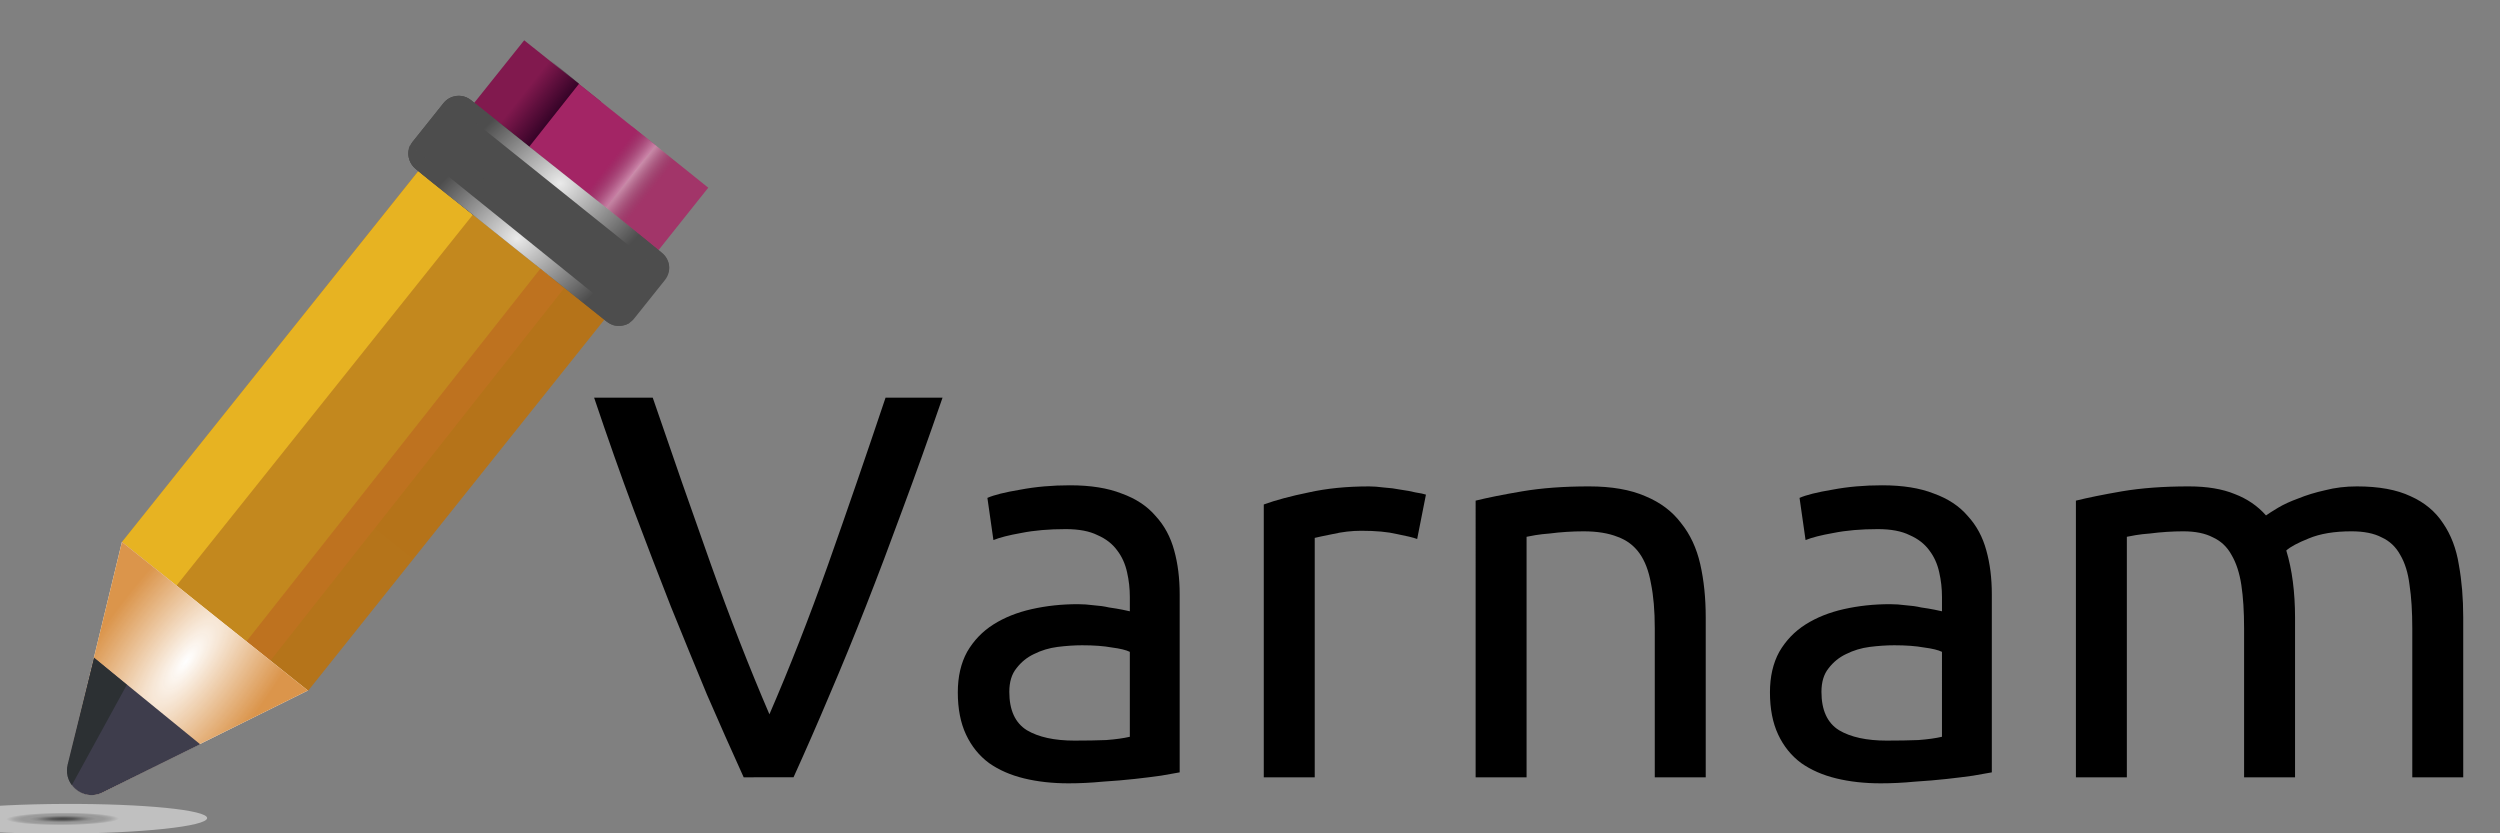 <?xml version="1.0" encoding="UTF-8" standalone="no"?>
<svg
   xmlns:dc="http://purl.org/dc/elements/1.1/"
   xmlns:cc="http://creativecommons.org/ns#"
   xmlns:rdf="http://www.w3.org/1999/02/22-rdf-syntax-ns#"
   xmlns:svg="http://www.w3.org/2000/svg"
   xmlns="http://www.w3.org/2000/svg"
   xmlns:xlink="http://www.w3.org/1999/xlink"
   height="100"
   width="300"
   xml:space="preserve"
   viewBox="0 0 300 100"
   y="0px"
   x="0px"
   id="Capa_1"
   version="1.1"><rect x="0" y="0" width="300" height="100" fill="#808080" stroke="none"/><defs
   id="defs8250"><linearGradient
     id="linearGradient9321"><stop
       id="stop9317"
       offset="0"
       style="stop-color:#ffffff;stop-opacity:1" /><stop
       id="stop9319"
       offset="1"
       style="stop-color:#4d4d4d;stop-opacity:1" /></linearGradient><linearGradient
     id="linearGradient9311"><stop
       id="stop9307"
       offset="0"
       style="stop-color:#2b0022;stop-opacity:1;" /><stop
       id="stop9309"
       offset="1"
       style="stop-color:#2b0022;stop-opacity:0;" /></linearGradient><linearGradient
     id="linearGradient9193"><stop
       style="stop-color:#ffffff;stop-opacity:1"
       offset="0"
       id="stop9189" /><stop
       style="stop-color:#4d4d4d;stop-opacity:1"
       offset="1"
       id="stop9191" /></linearGradient><linearGradient
     id="linearGradient9185"><stop
       id="stop9181"
       offset="0"
       style="stop-color:#89931e;stop-opacity:1" /><stop
       id="stop9183"
       offset="1"
       style="stop-color:#c3881e;stop-opacity:0;" /></linearGradient><linearGradient
     id="linearGradient9025"><stop
       id="stop9021"
       offset="0"
       style="stop-color:#ffffff;stop-opacity:1" /><stop
       id="stop9023"
       offset="1"
       style="stop-color:#727375;stop-opacity:0" /></linearGradient><linearGradient
     id="linearGradient8866-5-6"><stop
       id="stop8862"
       offset="0"
       style="stop-color:#ffffff;stop-opacity:1;" /><stop
       id="stop8864"
       offset="1"
       style="stop-color:#d88d3e;stop-opacity:0.933" /></linearGradient><radialGradient
     gradientUnits="userSpaceOnUse"
     gradientTransform="matrix(-0.049,-1.887,0.7,-0.018,-32.43,662.659)"
     r="87.763"
     fy="425.318"
     fx="92.104"
     cy="425.318"
     cx="92.104"
     id="radialGradient8870"
     xlink:href="#linearGradient8866-5-6" /><radialGradient
     gradientUnits="userSpaceOnUse"
     gradientTransform="matrix(-0.853,0.116,-0.096,-0.756,722.585,-226.394)"
     r="71.31"
     fy="118.068"
     fx="393.26"
     cy="118.068"
     cx="393.26"
     id="radialGradient9027-9"
     xlink:href="#linearGradient9193" /><radialGradient
     gradientUnits="userSpaceOnUse"
     gradientTransform="matrix(0.438,-0.003,9.9037974e-4,8.899,-33.375,1668.928)"
     r="34.69"
     fy="-128.696"
     fx="-280.245"
     cy="-128.696"
     cx="-280.245"
     id="radialGradient9106"
     xlink:href="#linearGradient9025" /><radialGradient
     gradientUnits="userSpaceOnUse"
     gradientTransform="matrix(-0.411,0.005,0.069,-12.58,-354.757,364.702)"
     r="34.761"
     fy="-5.022"
     fx="-336.431"
     cy="-5.022"
     cx="-336.431"
     id="radialGradient9187"
     xlink:href="#linearGradient9185" /><radialGradient
     gradientUnits="userSpaceOnUse"
     gradientTransform="matrix(0.873,-0.149,0.078,0.779,49.457,-337.055)"
     r="71.31"
     fy="118.068"
     fx="393.26"
     cy="118.068"
     cx="393.26"
     id="radialGradient9027-9-0"
     xlink:href="#linearGradient9321" /><radialGradient
     r="87.763"
     fy="425.318"
     fx="92.104"
     cy="425.318"
     cx="92.104"
     gradientTransform="matrix(0.969,-1.304,0.484,0.36,-120.995,-45.327)"
     gradientUnits="userSpaceOnUse"
     id="radialGradient9274"
     xlink:href="#linearGradient8866-5-6" /><linearGradient
     gradientTransform="matrix(0.327,0,0,0.861,-1.513,532.202)"
     gradientUnits="userSpaceOnUse"
     y2="-154.158"
     x2="-227.364"
     y1="-154.158"
     x1="-296.884"
     id="linearGradient9315"
     xlink:href="#linearGradient9311" /><radialGradient
     gradientUnits="userSpaceOnUse"
     gradientTransform="matrix(0.896,-0.004,-0.006,0.101,-429.847,40.395)"
     r="69.94"
     cy="450.466"
     cx="593.284"
     id="SVGID_1_"><stop
       id="stop5805"
       style="stop-color:#000000;stop-opacity:1"
       offset="0" /><stop
       id="stop5807"
       style="stop-color:#1a1a1a;stop-opacity:1"
       offset="0.04" /><stop
       id="stop5809"
       style="stop-color:#333333;stop-opacity:1"
       offset="0.109" /><stop
       id="stop5811"
       style="stop-color:#666666;stop-opacity:1"
       offset="0.179" /><stop
       id="stop5813"
       style="stop-color:#999999;stop-opacity:1"
       offset="0.251" /><stop
       id="stop5815"
       style="stop-color:#b3b3b3;stop-opacity:1"
       offset="0.323" /><stop
       id="stop5817"
       style="stop-color:#b3b3b3;stop-opacity:1"
       offset="0.395" /><stop
       id="stop5819"
       style="stop-color:#cccccc;stop-opacity:1"
       offset="0.469" /><stop
       id="stop5821"
       style="stop-color:#FFFFFF"
       offset="0.547" /></radialGradient></defs>


























<g
   transform="translate(0,-412)"
   id="layer2" /><g
   transform="matrix(0.197,0,0,0.197,-11.986,81.816)"
   id="g916"><rect
     x="-112.91"
     y="253.35"
     transform="rotate(-141.373)"
     style="fill:#81194e;fill-opacity:0.996;stroke-width:0.861"
     width="59.861"
     height="289.231"
     id="rect8201-7" /><rect
     x="-197.454"
     y="254.289"
     transform="matrix(-0.78,-0.626,0.623,-0.782,0,0)"
     style="fill:#a33368;fill-opacity:0.969;stroke-width:0.859"
     width="59.741"
     height="288.651"
     id="rect8201-7-2" /><rect
     x="-155.452"
     y="253.348"
     transform="rotate(-141.373)"
     style="fill:#a32565;fill-opacity:1;stroke-width:0.861"
     width="59.862"
     height="289.231"
     id="rect8203-5" /><rect
     x="-184.416"
     y="254.369"
     transform="matrix(-0.78,-0.626,0.623,-0.782,0,0)"
     style="opacity:0.444;fill:url(#radialGradient9106);fill-opacity:1;stroke-width:0.816"
     width="53.854"
     height="288.651"
     id="rect8201-7-2-9" /><polygon
     style="fill:#b5741a;fill-opacity:0.996"
     points="175.533,455.517 109.963,424.641 56.485,336.469 294.006,98.949 396.321,172.505 413.053,217.997 "
     id="polygon8199"
     transform="matrix(0.856,-0.096,0.096,0.856,54.613,-367.705)" /><rect
     x="-98.726"
     y="254.858"
     transform="matrix(-0.772,-0.636,0.62,-0.785,0,0)"
     style="opacity:0.857;fill:url(#linearGradient9315);fill-opacity:1;stroke-width:0.531"
     width="22.764"
     height="289.22"
     id="rect8201-7-1" /><rect
     x="-112.251"
     y="150.882"
     transform="rotate(-141.373)"
     style="fill:#e7b322;fill-opacity:1;stroke-width:0.861"
     width="59.861"
     height="289.231"
     id="rect8201" /><path
     class="st0"
     d="m 187.019,83.061 c -0.307,5.002 -39.867,9.224 -88.367,9.432 -48.5,0.208 -87.576,-3.676 -87.278,-8.674 0.307,-5.002 39.867,-9.224 88.367,-9.432 48.5,-0.208 87.576,3.676 87.278,8.674 z"
     id="path5824"
     style="opacity:0.5;fill:url(#SVGID_1_);stroke-width:1.074" /><rect
     x="-154.793"
     y="150.88"
     transform="rotate(-141.373)"
     style="fill:#c3881e;fill-opacity:1;stroke-width:0.861"
     width="59.862"
     height="289.231"
     id="rect8203" /><path
     style="fill:#4d4d4d;fill-opacity:1;stroke:none;stroke-width:0.861"
     d="m 430.505,-219.364 -116.435,-93.039 c -5.095,-4.071 -5.925,-11.5 -1.854,-16.595 l 18.813,-23.544 c 4.071,-5.095 11.5,-5.925 16.595,-1.854 l 116.435,93.039 c 5.095,4.071 5.925,11.5 1.853,16.595 l -18.812,23.544 c -4.072,5.094 -11.501,5.924 -16.596,1.854 z"
     id="path8205" /><path
     style="fill:#4d4d4d;fill-opacity:1;stroke-width:0.861"
     d="m 349.529,-299.361 18.639,-23.326 c 4.119,-5.154 11.636,-5.994 16.79,-1.875 l -37.226,-29.746 c -5.154,-4.119 -12.672,-3.279 -16.79,1.875 l -18.639,23.326 c -4.119,5.154 -3.279,12.672 1.875,16.79 l 37.226,29.746 c -5.154,-4.119 -5.994,-11.635 -1.875,-16.79 z"
     id="path8213" /><g
     id="g8217"
     transform="translate(0,-412)">
</g><g
     id="g8219"
     transform="translate(0,-412)">
</g><g
     id="g8221"
     transform="translate(0,-412)">
</g><g
     id="g8223"
     transform="translate(0,-412)">
</g><g
     id="g8225"
     transform="translate(0,-412)">
</g><g
     id="g8227"
     transform="translate(0,-412)">
</g><g
     id="g8229"
     transform="translate(0,-412)">
</g><g
     id="g8231"
     transform="translate(0,-412)">
</g><g
     id="g8233"
     transform="translate(0,-412)">
</g><g
     id="g8235"
     transform="translate(0,-412)">
</g><g
     id="g8237"
     transform="translate(0,-412)">
</g><g
     id="g8239"
     transform="translate(0,-412)">
</g><g
     id="g8241"
     transform="translate(0,-412)">
</g><g
     id="g8243"
     transform="translate(0,-412)">
</g><g
     id="g8245"
     transform="translate(0,-412)">
</g><path
     style="opacity:0.882;fill:url(#radialGradient9027-9);fill-opacity:1;stroke:none;stroke-width:0.887px;stroke-linecap:butt;stroke-linejoin:miter;stroke-opacity:1"
     d="M 444.533,-218.668 310.549,-326.734 c 0,0 -4.182,7.492 4.046,14.737 8.228,7.245 30.601,24.551 30.601,24.551 l 83.081,66.399 c 0,0 3.919,3.467 6.865,4.033 2.945,0.566 5.787,-0.067 6.959,-0.47 1.172,-0.404 2.432,-1.184 2.432,-1.184"
     id="path9019-2" /><path
     style="opacity:0.882;fill:url(#radialGradient9027-9-0);fill-opacity:1;stroke:none;stroke-width:0.911px;stroke-linecap:butt;stroke-linejoin:miter;stroke-opacity:1"
     d="m 333.221,-354.5 133.753,107.238 c 0,0 4.911,-6.949 -3.286,-14.164 -8.197,-7.215 -30.998,-25.302 -30.998,-25.302 l -82.954,-65.864 c 0,0 -3.905,-3.453 -6.893,-3.939 -2.989,-0.486 -5.904,0.266 -7.11,0.723 -1.206,0.457 -2.512,1.307 -2.512,1.307"
     id="path9019-2-5" /><rect
     x="-169.252"
     y="151.178"
     transform="matrix(-0.768,-0.64,0.619,-0.785,0,0)"
     style="fill:#be721f;fill-opacity:1;stroke-width:0.484"
     width="18.743"
     height="292.017"
     id="rect8203-1" /><path
     style="fill:#ffffff;fill-opacity:1;stroke-width:0.861"
     d="m 248.361,5.321 -50.598,25.088 -74.356,36.865 c -6.572,3.254 -13.604,1.221 -17.797,-3.461 -3.069,-3.41 -4.621,-8.238 -3.358,-13.443 l 19.552,-80.657 13.306,-54.886 z"
     id="path8207-3" /><path
     style="fill:url(#radialGradient9274);fill-opacity:1;stroke-width:0.861"
     d="m 248.361,5.321 -50.598,25.088 -74.356,36.865 c -6.572,3.254 -13.604,1.221 -17.797,-3.461 -3.069,-3.41 -4.621,-8.238 -3.358,-13.443 l 19.552,-80.657 13.306,-54.886 z"
     id="path8207" /><path
     style="fill:#3e3d4c;stroke-width:0.865"
     d="m 182.743,38.044 -59.353,29.34 c -7.057,3.557 -14.694,0.989 -18.775,-4.448 -2.496,-3.319 -3.659,-7.709 -2.552,-12.42 l 16.062,-65.163 z"
     id="path18" /><path
     style="fill:#2c3033;stroke-width:0.865"
     d="m 104.615,62.936 c -2.496,-3.319 -3.659,-7.709 -2.552,-12.42 l 16.061,-65.163 19.964,16.505 z"
     id="path22" /></g><g
   id="text920"
   style="font-style:normal;font-weight:normal;font-size:65.742px;line-height:1.25;font-family:sans-serif;letter-spacing:0px;word-spacing:0px;fill:#000000;fill-opacity:1;stroke:none;stroke-width:1.644"
   aria-label="Varnam"><path
     id="path941"
     style="font-style:normal;font-variant:normal;font-weight:normal;font-stretch:normal;font-family:Ubuntu;-inkscape-font-specification:Ubuntu;stroke-width:1.644"
     d="m 113.105,47.718 q -2.498,7.232 -4.799,13.411 -2.235,6.114 -4.405,11.636 -2.169,5.522 -4.339,10.584 -2.104,4.996 -4.339,9.927 H 89.241 Q 87.005,88.346 84.836,83.35 82.732,78.288 80.497,72.765 78.328,67.243 76.027,61.129 73.726,54.949 71.293,47.718 h 7.034 q 3.55,10.387 6.969,19.986 3.419,9.598 7.034,18.013 3.616,-8.349 7.034,-17.948 3.419,-9.664 6.903,-20.051 z" /><path
     id="path943"
     style="font-style:normal;font-variant:normal;font-weight:normal;font-stretch:normal;font-family:Ubuntu;-inkscape-font-specification:Ubuntu;stroke-width:1.644"
     d="m 128.94,88.872 q 2.169,0 3.813,-0.066 1.709,-0.131 2.827,-0.394 V 78.222 q -0.657,-0.329 -2.169,-0.526 -1.446,-0.263 -3.55,-0.263 -1.381,0 -2.958,0.197 -1.512,0.197 -2.827,0.855 -1.249,0.592 -2.104,1.709 -0.855,1.052 -0.855,2.827 0,3.287 2.104,4.602 2.104,1.249 5.72,1.249 z m -0.526,-30.636 q 3.682,0 6.18,0.986 2.564,0.92 4.076,2.695 1.578,1.709 2.235,4.142 0.657,2.367 0.657,5.259 v 21.366 q -0.789,0.131 -2.235,0.394 -1.381,0.197 -3.156,0.394 -1.775,0.197 -3.879,0.329 Q 130.254,94 128.216,94 q -2.893,0 -5.325,-0.592 -2.432,-0.592 -4.207,-1.841 -1.775,-1.315 -2.761,-3.419 -0.986,-2.104 -0.986,-5.062 0,-2.827 1.118,-4.865 1.183,-2.038 3.156,-3.287 1.972,-1.249 4.602,-1.841 2.63,-0.592 5.522,-0.592 0.92,0 1.907,0.131 0.986,0.066 1.841,0.263 0.92,0.131 1.578,0.263 0.657,0.131 0.92,0.197 v -1.709 q 0,-1.512 -0.329,-2.958 -0.329,-1.512 -1.183,-2.63 -0.855,-1.183 -2.367,-1.841 -1.446,-0.723 -3.813,-0.723 -3.024,0 -5.325,0.46 -2.235,0.394 -3.353,0.855 l -0.723,-5.062 q 1.183,-0.526 3.945,-0.986 2.761,-0.526 5.983,-0.526 z" /><path
     id="path945"
     style="font-style:normal;font-variant:normal;font-weight:normal;font-stretch:normal;font-family:Ubuntu;-inkscape-font-specification:Ubuntu;stroke-width:1.644"
     d="m 164.275,58.368 q 0.789,0 1.775,0.131 1.052,0.066 2.038,0.263 0.986,0.131 1.775,0.329 0.855,0.131 1.249,0.263 l -1.052,5.325 q -0.723,-0.263 -2.432,-0.592 -1.644,-0.394 -4.273,-0.394 -1.709,0 -3.419,0.394 -1.644,0.329 -2.169,0.46 V 93.277 h -6.114 V 60.537 q 2.169,-0.789 5.391,-1.446 3.221,-0.723 7.232,-0.723 z" /><path
     id="path947"
     style="font-style:normal;font-variant:normal;font-weight:normal;font-stretch:normal;font-family:Ubuntu;-inkscape-font-specification:Ubuntu;stroke-width:1.644"
     d="m 177.076,60.077 q 2.104,-0.526 5.588,-1.118 3.484,-0.592 8.021,-0.592 4.076,0 6.771,1.183 2.695,1.118 4.273,3.221 1.644,2.038 2.301,4.931 0.657,2.893 0.657,6.377 V 93.277 h -6.114 V 75.395 q 0,-3.156 -0.46,-5.391 -0.394,-2.235 -1.381,-3.616 -0.986,-1.381 -2.63,-1.972 -1.644,-0.657 -4.076,-0.657 -0.986,0 -2.038,0.066 -1.052,0.066 -2.038,0.197 -0.92,0.066 -1.709,0.197 -0.723,0.131 -1.052,0.197 V 93.277 h -6.114 z" /><path
     id="path949"
     style="font-style:normal;font-variant:normal;font-weight:normal;font-stretch:normal;font-family:Ubuntu;-inkscape-font-specification:Ubuntu;stroke-width:1.644"
     d="m 226.397,88.872 q 2.169,0 3.813,-0.066 1.709,-0.131 2.827,-0.394 V 78.222 q -0.657,-0.329 -2.169,-0.526 -1.446,-0.263 -3.55,-0.263 -1.381,0 -2.958,0.197 -1.512,0.197 -2.827,0.855 -1.249,0.592 -2.104,1.709 -0.855,1.052 -0.855,2.827 0,3.287 2.104,4.602 2.104,1.249 5.72,1.249 z m -0.526,-30.636 q 3.682,0 6.18,0.986 2.564,0.92 4.076,2.695 1.578,1.709 2.235,4.142 0.657,2.367 0.657,5.259 v 21.366 q -0.789,0.131 -2.235,0.394 -1.381,0.197 -3.156,0.394 -1.775,0.197 -3.879,0.329 Q 227.711,94 225.673,94 q -2.893,0 -5.325,-0.592 -2.432,-0.592 -4.207,-1.841 -1.775,-1.315 -2.761,-3.419 -0.986,-2.104 -0.986,-5.062 0,-2.827 1.118,-4.865 1.183,-2.038 3.156,-3.287 1.972,-1.249 4.602,-1.841 2.63,-0.592 5.522,-0.592 0.92,0 1.907,0.131 0.986,0.066 1.841,0.263 0.92,0.131 1.578,0.263 0.657,0.131 0.92,0.197 v -1.709 q 0,-1.512 -0.329,-2.958 -0.329,-1.512 -1.183,-2.63 -0.855,-1.183 -2.367,-1.841 -1.446,-0.723 -3.813,-0.723 -3.024,0 -5.325,0.46 -2.235,0.394 -3.353,0.855 l -0.723,-5.062 q 1.183,-0.526 3.945,-0.986 2.761,-0.526 5.983,-0.526 z" /><path
     id="path951"
     style="font-style:normal;font-variant:normal;font-weight:normal;font-stretch:normal;font-family:Ubuntu;-inkscape-font-specification:Ubuntu;stroke-width:1.644"
     d="m 249.109,60.077 q 2.104,-0.526 5.522,-1.118 3.484,-0.592 8.021,-0.592 3.287,0 5.522,0.92 2.235,0.855 3.747,2.564 0.46,-0.329 1.446,-0.92 0.986,-0.592 2.432,-1.118 1.446,-0.592 3.221,-0.986 1.775,-0.46 3.813,-0.46 3.945,0 6.443,1.183 2.498,1.118 3.879,3.221 1.446,2.104 1.907,4.996 0.526,2.893 0.526,6.311 V 93.277 h -6.114 V 75.395 q 0,-3.024 -0.329,-5.194 -0.263,-2.169 -1.118,-3.616 -0.789,-1.446 -2.235,-2.104 -1.381,-0.723 -3.616,-0.723 -3.09,0 -5.128,0.855 -1.972,0.789 -2.695,1.446 0.526,1.709 0.789,3.747 0.263,2.038 0.263,4.273 V 93.277 h -6.114 V 75.395 q 0,-3.024 -0.329,-5.194 -0.329,-2.169 -1.183,-3.616 -0.789,-1.446 -2.235,-2.104 -1.381,-0.723 -3.55,-0.723 -0.92,0 -1.972,0.066 -1.052,0.066 -2.038,0.197 -0.92,0.066 -1.709,0.197 -0.789,0.131 -1.052,0.197 V 93.277 h -6.114 z" /></g></svg>